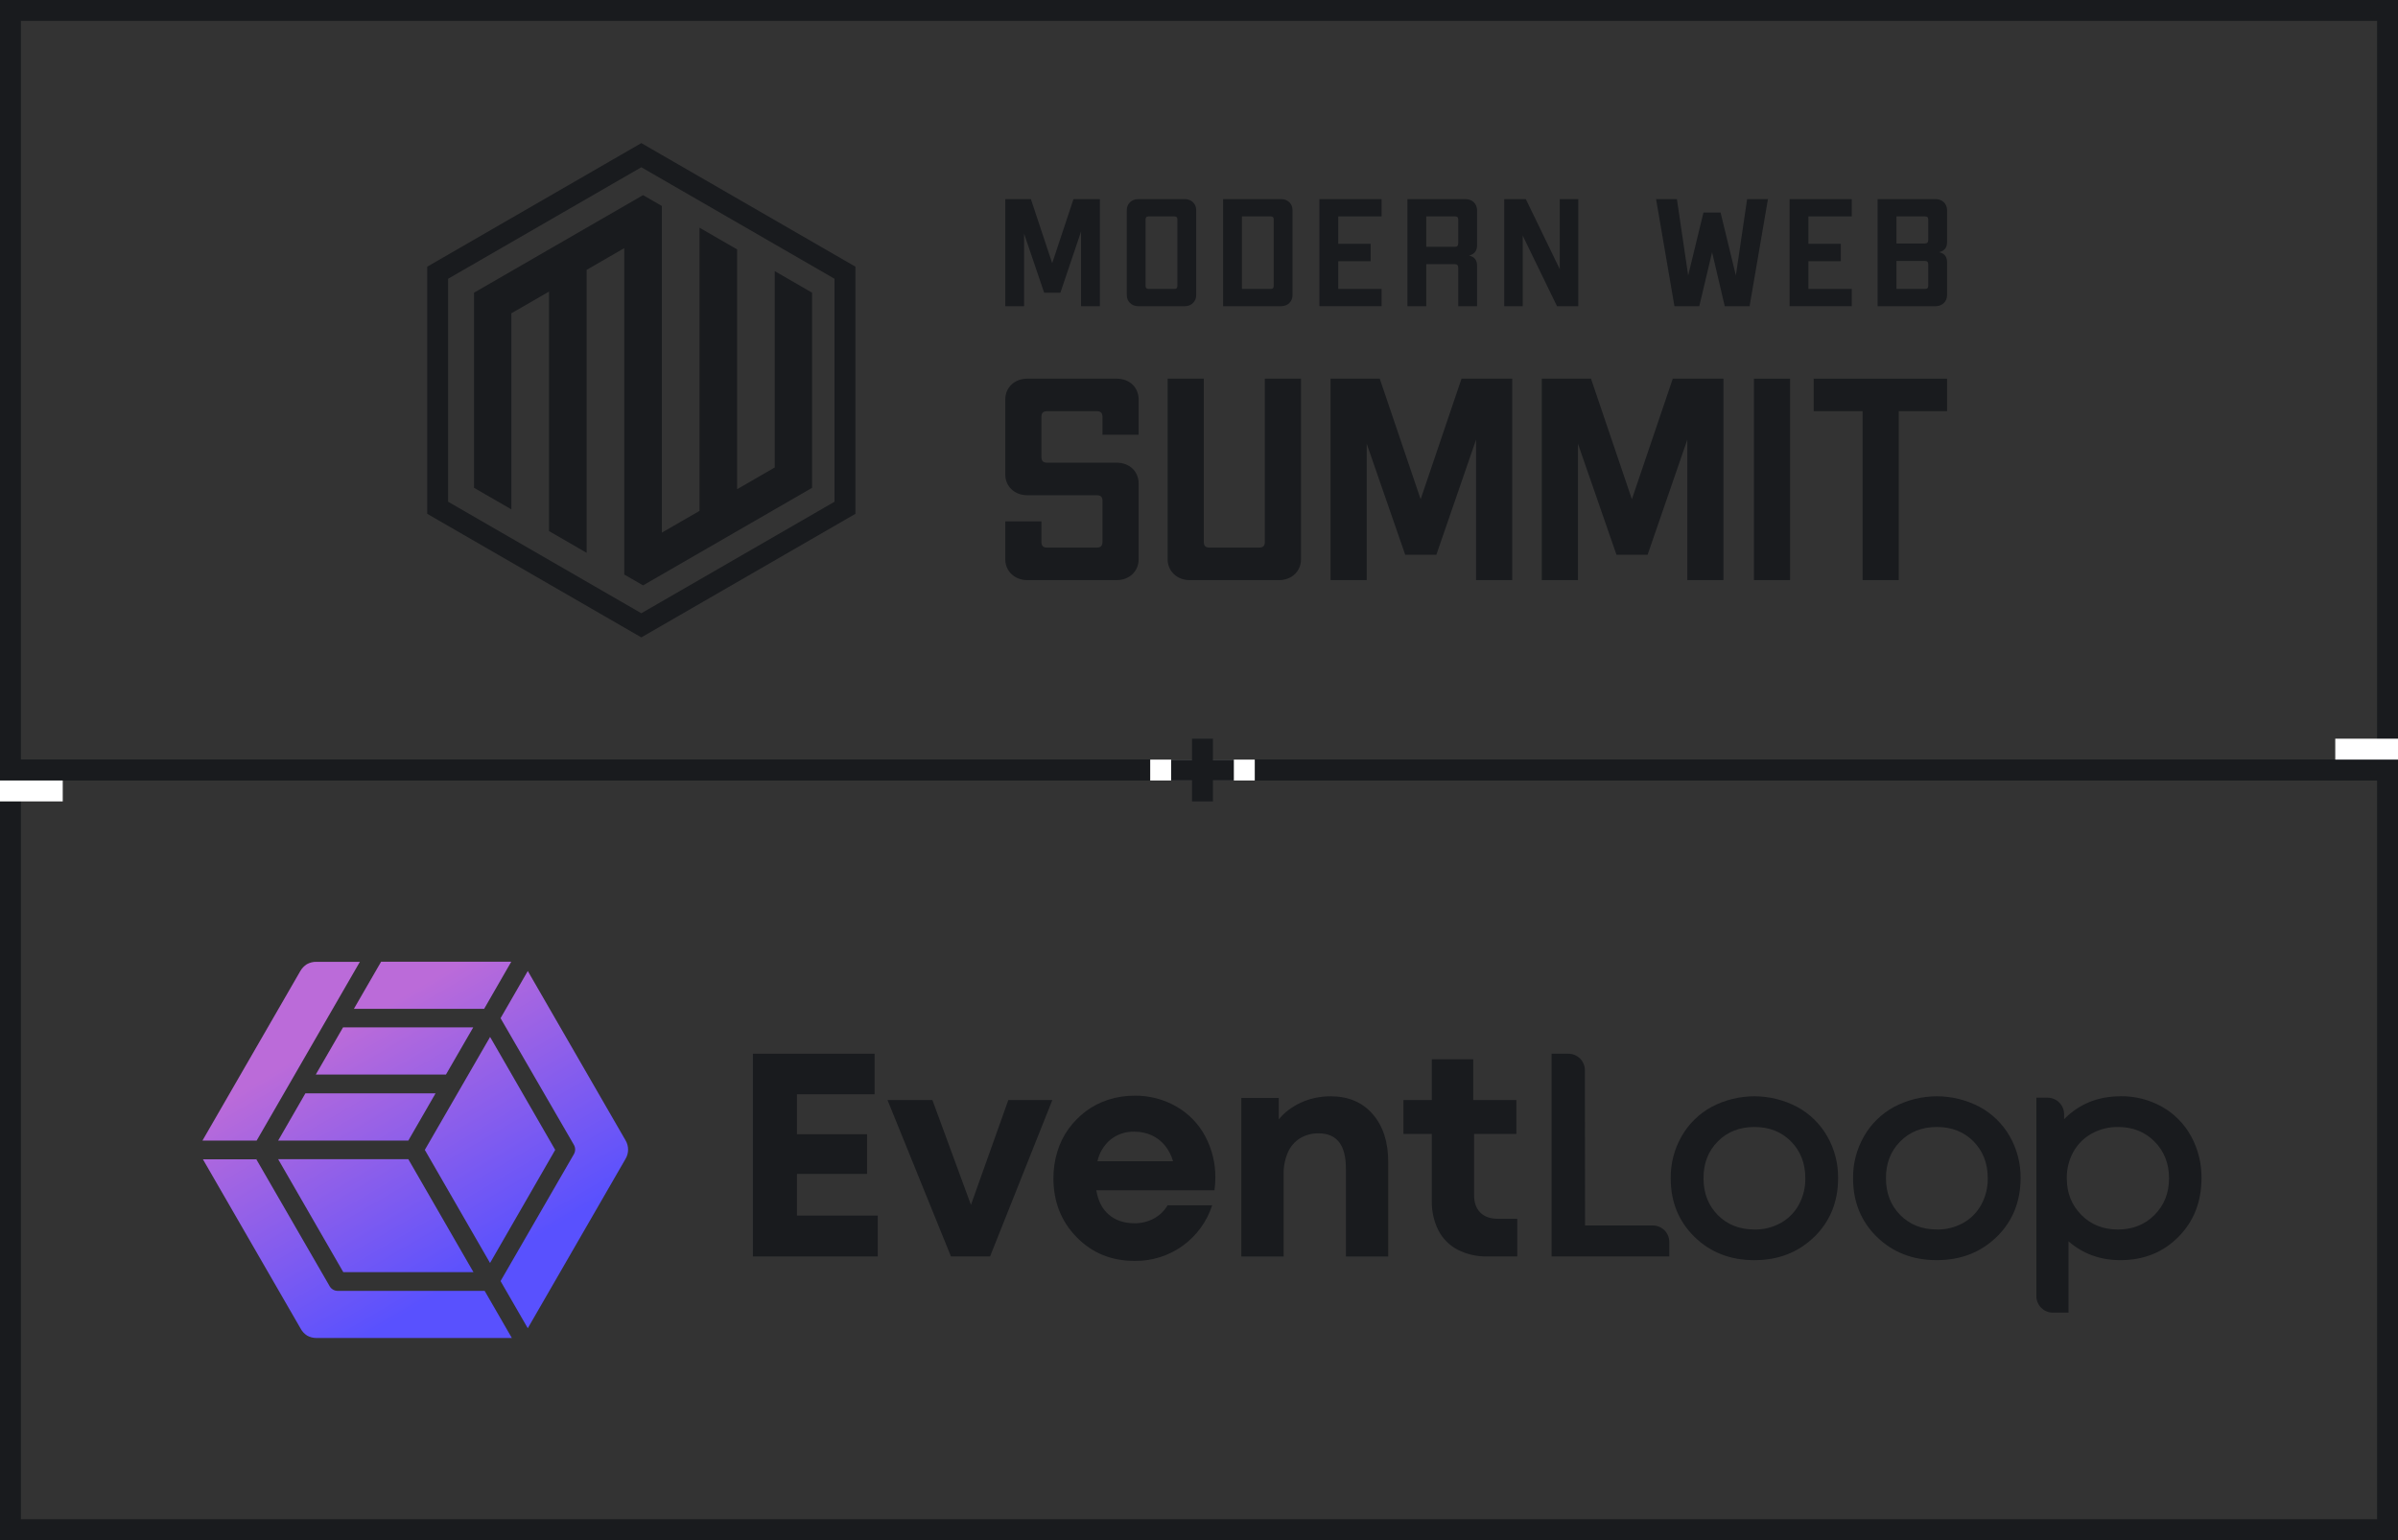 <svg width="344" height="221" viewBox="0 0 344 221" fill="none" xmlns="http://www.w3.org/2000/svg">
<rect x="0" y="0" width="344" height="221" fill="#333333" stroke="none"/>
<path d="M277.837 176.431C279.157 176.454 280.46 176.131 281.617 175.495C282.713 174.884 283.613 173.976 284.214 172.875C284.849 171.71 285.171 170.399 285.15 169.072C285.15 166.939 284.468 165.18 283.104 163.795C281.739 162.41 279.987 161.718 277.847 161.718C275.714 161.718 273.962 162.41 272.591 163.795C271.22 165.18 270.538 166.939 270.544 169.072C270.544 171.205 271.226 172.964 272.591 174.349C273.955 175.733 275.707 176.426 277.847 176.426L277.837 176.431ZM286.429 177.485C284.142 179.714 281.278 180.828 277.837 180.828C274.396 180.828 271.535 179.72 269.255 177.503C266.97 175.272 265.828 172.467 265.828 169.087C265.801 166.971 266.343 164.886 267.396 163.051C268.415 161.269 269.912 159.808 271.718 158.833C273.608 157.836 275.712 157.315 277.848 157.315C279.985 157.315 282.089 157.836 283.978 158.833C285.785 159.808 287.282 161.269 288.301 163.051C289.349 164.884 289.887 166.965 289.859 169.077C289.85 172.457 288.704 175.265 286.419 177.503L286.429 177.485Z" fill="#191B1E"/>
<path d="M251.668 176.433C252.988 176.456 254.292 176.133 255.449 175.497C256.544 174.886 257.444 173.978 258.045 172.878C258.679 171.712 259.001 170.402 258.979 169.074C258.979 166.941 258.296 165.182 256.932 163.797C255.568 162.413 253.816 161.72 251.676 161.72C249.542 161.72 247.79 162.413 246.419 163.797C245.048 165.182 244.366 166.941 244.373 169.074C244.373 171.208 245.055 172.967 246.419 174.351C247.783 175.736 249.536 176.428 251.676 176.428L251.668 176.433ZM260.258 177.487C257.967 179.716 255.104 180.831 251.668 180.831C248.232 180.831 245.375 179.722 243.097 177.505C240.812 175.275 239.669 172.47 239.669 169.09C239.641 166.978 240.179 164.897 241.227 163.063C242.241 161.278 243.735 159.813 245.539 158.833C247.429 157.836 249.533 157.315 251.669 157.315C253.806 157.315 255.91 157.836 257.799 158.833C259.606 159.808 261.103 161.269 262.122 163.051C263.17 164.884 263.708 166.965 263.68 169.077C263.678 172.459 262.535 175.268 260.25 177.505L260.258 177.487Z" fill="#191B1E"/>
<path d="M162.751 162.39C161.513 162.351 160.3 162.749 159.324 163.513C158.364 164.313 157.699 165.41 157.434 166.631H168.279C168.039 165.789 167.629 165.006 167.074 164.329C166.56 163.715 165.914 163.226 165.184 162.897C164.418 162.558 163.589 162.387 162.751 162.398V162.39ZM174.346 169.005C174.345 169.604 174.303 170.202 174.221 170.795H157.267C157.516 172.32 158.119 173.491 159.076 174.307C160.032 175.124 161.259 175.533 162.754 175.533C163.726 175.546 164.685 175.31 165.54 174.847C166.352 174.409 167.028 173.754 167.494 172.957H173.889C173.132 175.304 171.641 177.347 169.636 178.783C167.631 180.22 165.218 180.974 162.751 180.935C159.426 180.935 156.656 179.799 154.441 177.528C152.226 175.256 151.117 172.443 151.116 169.087C151.11 167.791 151.299 166.502 151.676 165.263C152.028 164.085 152.575 162.975 153.295 161.978C153.989 161.021 154.823 160.174 155.768 159.464C156.737 158.74 157.819 158.182 158.971 157.812C160.193 157.419 161.469 157.224 162.751 157.231C164.873 157.198 166.963 157.744 168.798 158.809C170.545 159.82 171.971 161.303 172.911 163.088C173.873 164.908 174.366 166.939 174.346 168.997V169.005Z" fill="#191B1E"/>
<path d="M227.38 175.85H237.1C237.727 175.85 238.328 176.099 238.771 176.542C239.214 176.985 239.463 177.586 239.463 178.213V180.295H222.581V157.684V151.207H224.996C225.622 151.209 226.222 151.459 226.665 151.902C227.108 152.344 227.357 152.944 227.359 153.571V157.684L227.38 175.85Z" fill="#191B1E"/>
<path d="M190.871 157.315C193.419 157.315 195.434 158.168 196.918 159.873C198.401 161.579 199.142 163.858 199.141 166.711V180.301H193.073V167.662C193.073 164.31 191.771 162.633 189.167 162.633C188.225 162.611 187.296 162.856 186.487 163.339C185.711 163.828 185.102 164.542 184.742 165.386C184.322 166.37 184.117 167.433 184.141 168.504V180.306H178.071V157.551H183.443V160.641C183.858 160.116 184.34 159.648 184.878 159.249C185.428 158.842 186.02 158.494 186.643 158.211C187.289 157.917 187.965 157.694 188.658 157.546C189.389 157.391 190.134 157.315 190.881 157.318" fill="#191B1E"/>
<path d="M144.646 157.854L139.285 172.897L133.757 157.854H127.317L136.418 180.295H142.027L150.962 157.854H144.646Z" fill="#191B1E"/>
<path d="M204.694 157.857H201.325V162.717H205.397V172.275C205.358 173.766 205.687 175.242 206.354 176.575C206.969 177.758 207.934 178.722 209.116 179.338C210.436 180.002 211.899 180.33 213.375 180.294H217.655V174.895H214.913C213.804 174.895 212.951 174.597 212.355 174.002C211.758 173.407 211.46 172.569 211.462 171.488V162.719H217.529V157.859H211.339V156.987V151.999H205.397V156.987V157.859L204.694 157.857Z" fill="#191B1E"/>
<path d="M114.327 174.435H125.92V180.295H108.009V151.207H125.464V157.024H114.327V162.758H124.382V168.452H114.327V174.435Z" fill="#191B1E"/>
<path d="M298.566 174.334C299.95 175.732 301.702 176.431 303.822 176.431C305.942 176.431 307.694 175.732 309.078 174.334C310.463 172.936 311.155 171.183 311.155 169.077C311.155 166.971 310.467 165.218 309.089 163.818C307.704 162.42 305.959 161.721 303.853 161.721C302.527 161.7 301.22 162.026 300.059 162.667C298.948 163.28 298.032 164.195 297.42 165.307C296.789 166.459 296.468 167.754 296.486 169.067C296.486 171.173 297.178 172.925 298.563 174.324L298.566 174.334ZM304.172 157.306C306.267 157.275 308.332 157.798 310.158 158.823C311.91 159.813 313.35 161.274 314.315 163.041C315.324 164.887 315.839 166.963 315.811 169.067C315.811 172.447 314.709 175.252 312.506 177.483C310.303 179.713 307.526 180.828 304.175 180.828C301.293 180.828 298.814 179.928 296.737 178.127V188.359H294.486C293.86 188.357 293.261 188.107 292.818 187.665C292.376 187.223 292.127 186.624 292.125 185.998V157.518H293.741C294.367 157.52 294.966 157.77 295.409 158.212C295.851 158.654 296.1 159.254 296.102 159.879V160.598C298.27 158.41 300.961 157.316 304.175 157.316L304.172 157.306Z" fill="#191B1E"/>
<path d="M70.313 181.211L79.646 165.006L70.305 148.799L60.943 165.006L70.284 181.213L70.313 181.211ZM29 163.669H36.819L51.627 138.018H45.37C44.896 138.012 44.429 138.131 44.015 138.363C43.621 138.614 43.296 138.958 43.068 139.366L29.054 163.651L29 163.669ZM39.902 163.669L43.808 156.895H62.48L58.574 163.669H39.902ZM58.574 166.339L67.916 182.546H49.243L39.902 166.339H58.574ZM36.761 166.339L47.233 184.469C47.341 184.697 47.512 184.89 47.725 185.026C47.938 185.162 48.185 185.235 48.438 185.237H69.525L71.607 188.843L73.428 192H45.414C44.94 192.006 44.472 191.887 44.058 191.654C43.665 191.405 43.343 191.058 43.125 190.647L29.11 166.359H36.912L36.761 166.339ZM45.299 154.197L49.212 147.426H67.885L63.972 154.197H45.299ZM50.768 144.763L54.674 138H73.346L69.453 144.763H50.768ZM71.806 146.109L75.712 139.335L89.727 163.62C89.972 164.026 90.101 164.491 90.101 164.965C90.101 165.44 89.972 165.905 89.727 166.311L75.712 190.596L71.806 183.832L82.327 165.618C82.444 165.415 82.506 165.184 82.506 164.95C82.506 164.716 82.444 164.485 82.327 164.282L71.806 146.109Z" fill="url(#paint0_linear)"/>
<path d="M111.14 38.907L116.497 42V70L92.249 84L89.55 82.442V35.609L84.152 38.725V79.326L78.755 76.209V41.841L73.357 44.958V73.093L68 70V42L92.249 28L94.947 29.558V76.429L100.345 73.313V32.674L105.742 35.791V70.197L111.14 67.08V38.907Z" fill="#191B1E"/>
<path d="M92.75 22.701L92 22.268L91.25 22.701L63.537 38.701L62.787 39.134V40V72V72.866L63.537 73.299L91.25 89.299L92 89.732L92.75 89.299L120.463 73.299L121.213 72.866V72V40V39.134L120.463 38.701L92.75 22.701Z" stroke="#191B1E" stroke-width="3"/>
<path d="M160.194 54.338H147.356C145.528 54.338 144.21 55.618 144.21 57.311V68.088C144.21 69.781 145.528 71.062 147.356 71.062H157.345C157.941 71.062 158.153 71.351 158.153 71.846V77.751C158.153 78.288 157.941 78.577 157.345 78.577H150.204C149.609 78.577 149.396 78.288 149.396 77.751V74.819H144.21V80.27C144.21 81.922 145.528 83.243 147.356 83.243H160.194C162.064 83.243 163.339 81.922 163.339 80.27V69.368C163.339 67.675 162.064 66.395 160.194 66.395H150.204C149.609 66.395 149.396 66.106 149.396 65.57V59.83C149.396 59.293 149.609 59.004 150.204 59.004H157.345C157.941 59.004 158.153 59.293 158.153 59.83V62.39H163.339V57.311C163.339 55.618 162.064 54.338 160.194 54.338Z" fill="#191B1E"/>
<path d="M181.444 54.338V77.751C181.444 78.288 181.231 78.577 180.636 78.577H173.494C172.899 78.577 172.687 78.288 172.687 77.751V54.338H167.501V80.27C167.501 81.922 168.818 83.243 170.646 83.243H183.484C185.354 83.243 186.63 81.922 186.63 80.27V54.338H181.444Z" fill="#191B1E"/>
<path d="M216.93 54.338H209.661L203.795 71.64L197.929 54.338H190.872V83.243H196.058V63.67L201.584 79.609H206.048L211.744 63.092V83.243H216.93V54.338Z" fill="#191B1E"/>
<path d="M247.234 54.338H239.965L234.099 71.64L228.233 54.338H221.176V83.243H226.362V63.67L231.889 79.609H236.352L242.048 63.092V83.243H247.234V54.338Z" fill="#191B1E"/>
<path d="M251.608 83.243H256.794V54.338H251.608V83.243Z" fill="#191B1E"/>
<path d="M279.31 54.338H260.181V59.004H267.195V83.243H272.381V59.004H279.31V54.338Z" fill="#191B1E"/>
<path d="M157.781 28.574H153.995L150.94 37.771L147.885 28.574H144.211V43.938H146.911V33.535L149.789 42.007H152.114L155.08 33.227V43.938H157.781V28.574Z" fill="#191B1E"/>
<path d="M169.961 28.574H163.276C162.324 28.574 161.638 29.255 161.638 30.154V42.358C161.638 43.236 162.324 43.938 163.276 43.938H169.961C170.935 43.938 171.599 43.236 171.599 42.358V30.154C171.599 29.255 170.935 28.574 169.961 28.574ZM168.899 31.493V41.019C168.899 41.305 168.788 41.458 168.478 41.458H164.759C164.449 41.458 164.338 41.305 164.338 41.019V31.493C164.338 31.208 164.449 31.055 164.759 31.055H168.478C168.788 31.055 168.899 31.208 168.899 31.493Z" fill="#191B1E"/>
<path d="M183.78 28.574H175.457V43.938H183.78C184.754 43.938 185.418 43.236 185.418 42.358V30.154C185.418 29.255 184.754 28.574 183.78 28.574ZM182.718 31.493V41.019C182.718 41.305 182.607 41.458 182.297 41.458H178.157V31.055H182.297C182.607 31.055 182.718 31.208 182.718 31.493Z" fill="#191B1E"/>
<path d="M198.196 31.055V28.574H189.274V43.938H198.196V41.458H191.975V37.486H196.624V34.983H191.975V31.055H198.196Z" fill="#191B1E"/>
<path d="M210.249 28.574H201.903V43.938H204.604V37.903H208.699C209.031 37.903 209.186 38.078 209.186 38.407V43.938H211.887V38.056C211.887 37.354 211.511 36.827 210.736 36.673C211.511 36.476 211.887 35.971 211.887 35.269V30.154C211.887 29.255 211.201 28.574 210.249 28.574ZM209.186 31.493V34.917C209.186 35.247 209.031 35.422 208.699 35.422H204.604V31.055H208.766C209.076 31.055 209.186 31.208 209.186 31.493Z" fill="#191B1E"/>
<path d="M223.755 28.574V38.627L218.885 28.574H215.786V43.938H218.442V33.82L223.357 43.938H226.412V28.574H223.755Z" fill="#191B1E"/>
<path d="M250.63 28.574L249.014 39.527L246.822 30.506H244.365L242.173 39.527L240.557 28.574H237.569L240.203 43.938H243.767L245.604 36.191L247.42 43.938H250.984L253.618 28.574H250.63Z" fill="#191B1E"/>
<path d="M265.641 31.055V28.574H256.72V43.938H265.641V41.458H259.421V37.486H264.07V34.983H259.421V31.055H265.641Z" fill="#191B1E"/>
<path d="M277.673 28.574H269.349V43.938H277.673C278.647 43.938 279.311 43.236 279.311 42.358V37.573C279.311 36.871 278.956 36.344 278.16 36.191C278.956 36.015 279.311 35.488 279.311 34.786V30.154C279.311 29.255 278.647 28.574 277.673 28.574ZM276.61 31.493V34.435C276.61 34.786 276.455 34.939 276.123 34.939H272.05V31.055H276.189C276.499 31.055 276.61 31.208 276.61 31.493ZM276.61 37.925V41.019C276.61 41.305 276.499 41.458 276.189 41.458H272.05V37.442H276.123C276.455 37.442 276.61 37.595 276.61 37.925Z" fill="#191B1E"/>
<rect x="342.5" y="110.5" width="341" height="109" transform="rotate(-180 342.5 110.5)" stroke="#191B1E" stroke-width="3"/>
<rect x="1.5" y="110.5" width="341" height="109" stroke="#191B1E" stroke-width="3"/>
<rect x="171" y="109" width="9" height="3" fill="white"/>
<rect x="165" y="109" width="9" height="3" fill="white"/>
<rect y="112" width="9" height="3" fill="white"/>
<rect x="335" y="106" width="9" height="3" fill="white"/>
<path fill-rule="evenodd" clip-rule="evenodd" d="M171 112V115H174V112H177V109H174V106H171V109H168V112H171Z" fill="#191B1E"/>
<defs>
<linearGradient id="paint0_linear" x1="69.02" y1="182.189" x2="49.01" y2="148.005" gradientUnits="userSpaceOnUse">
<stop stop-color="#5951FE"/>
<stop offset="1" stop-color="#BB6BD9"/>
</linearGradient>
</defs>
</svg>
